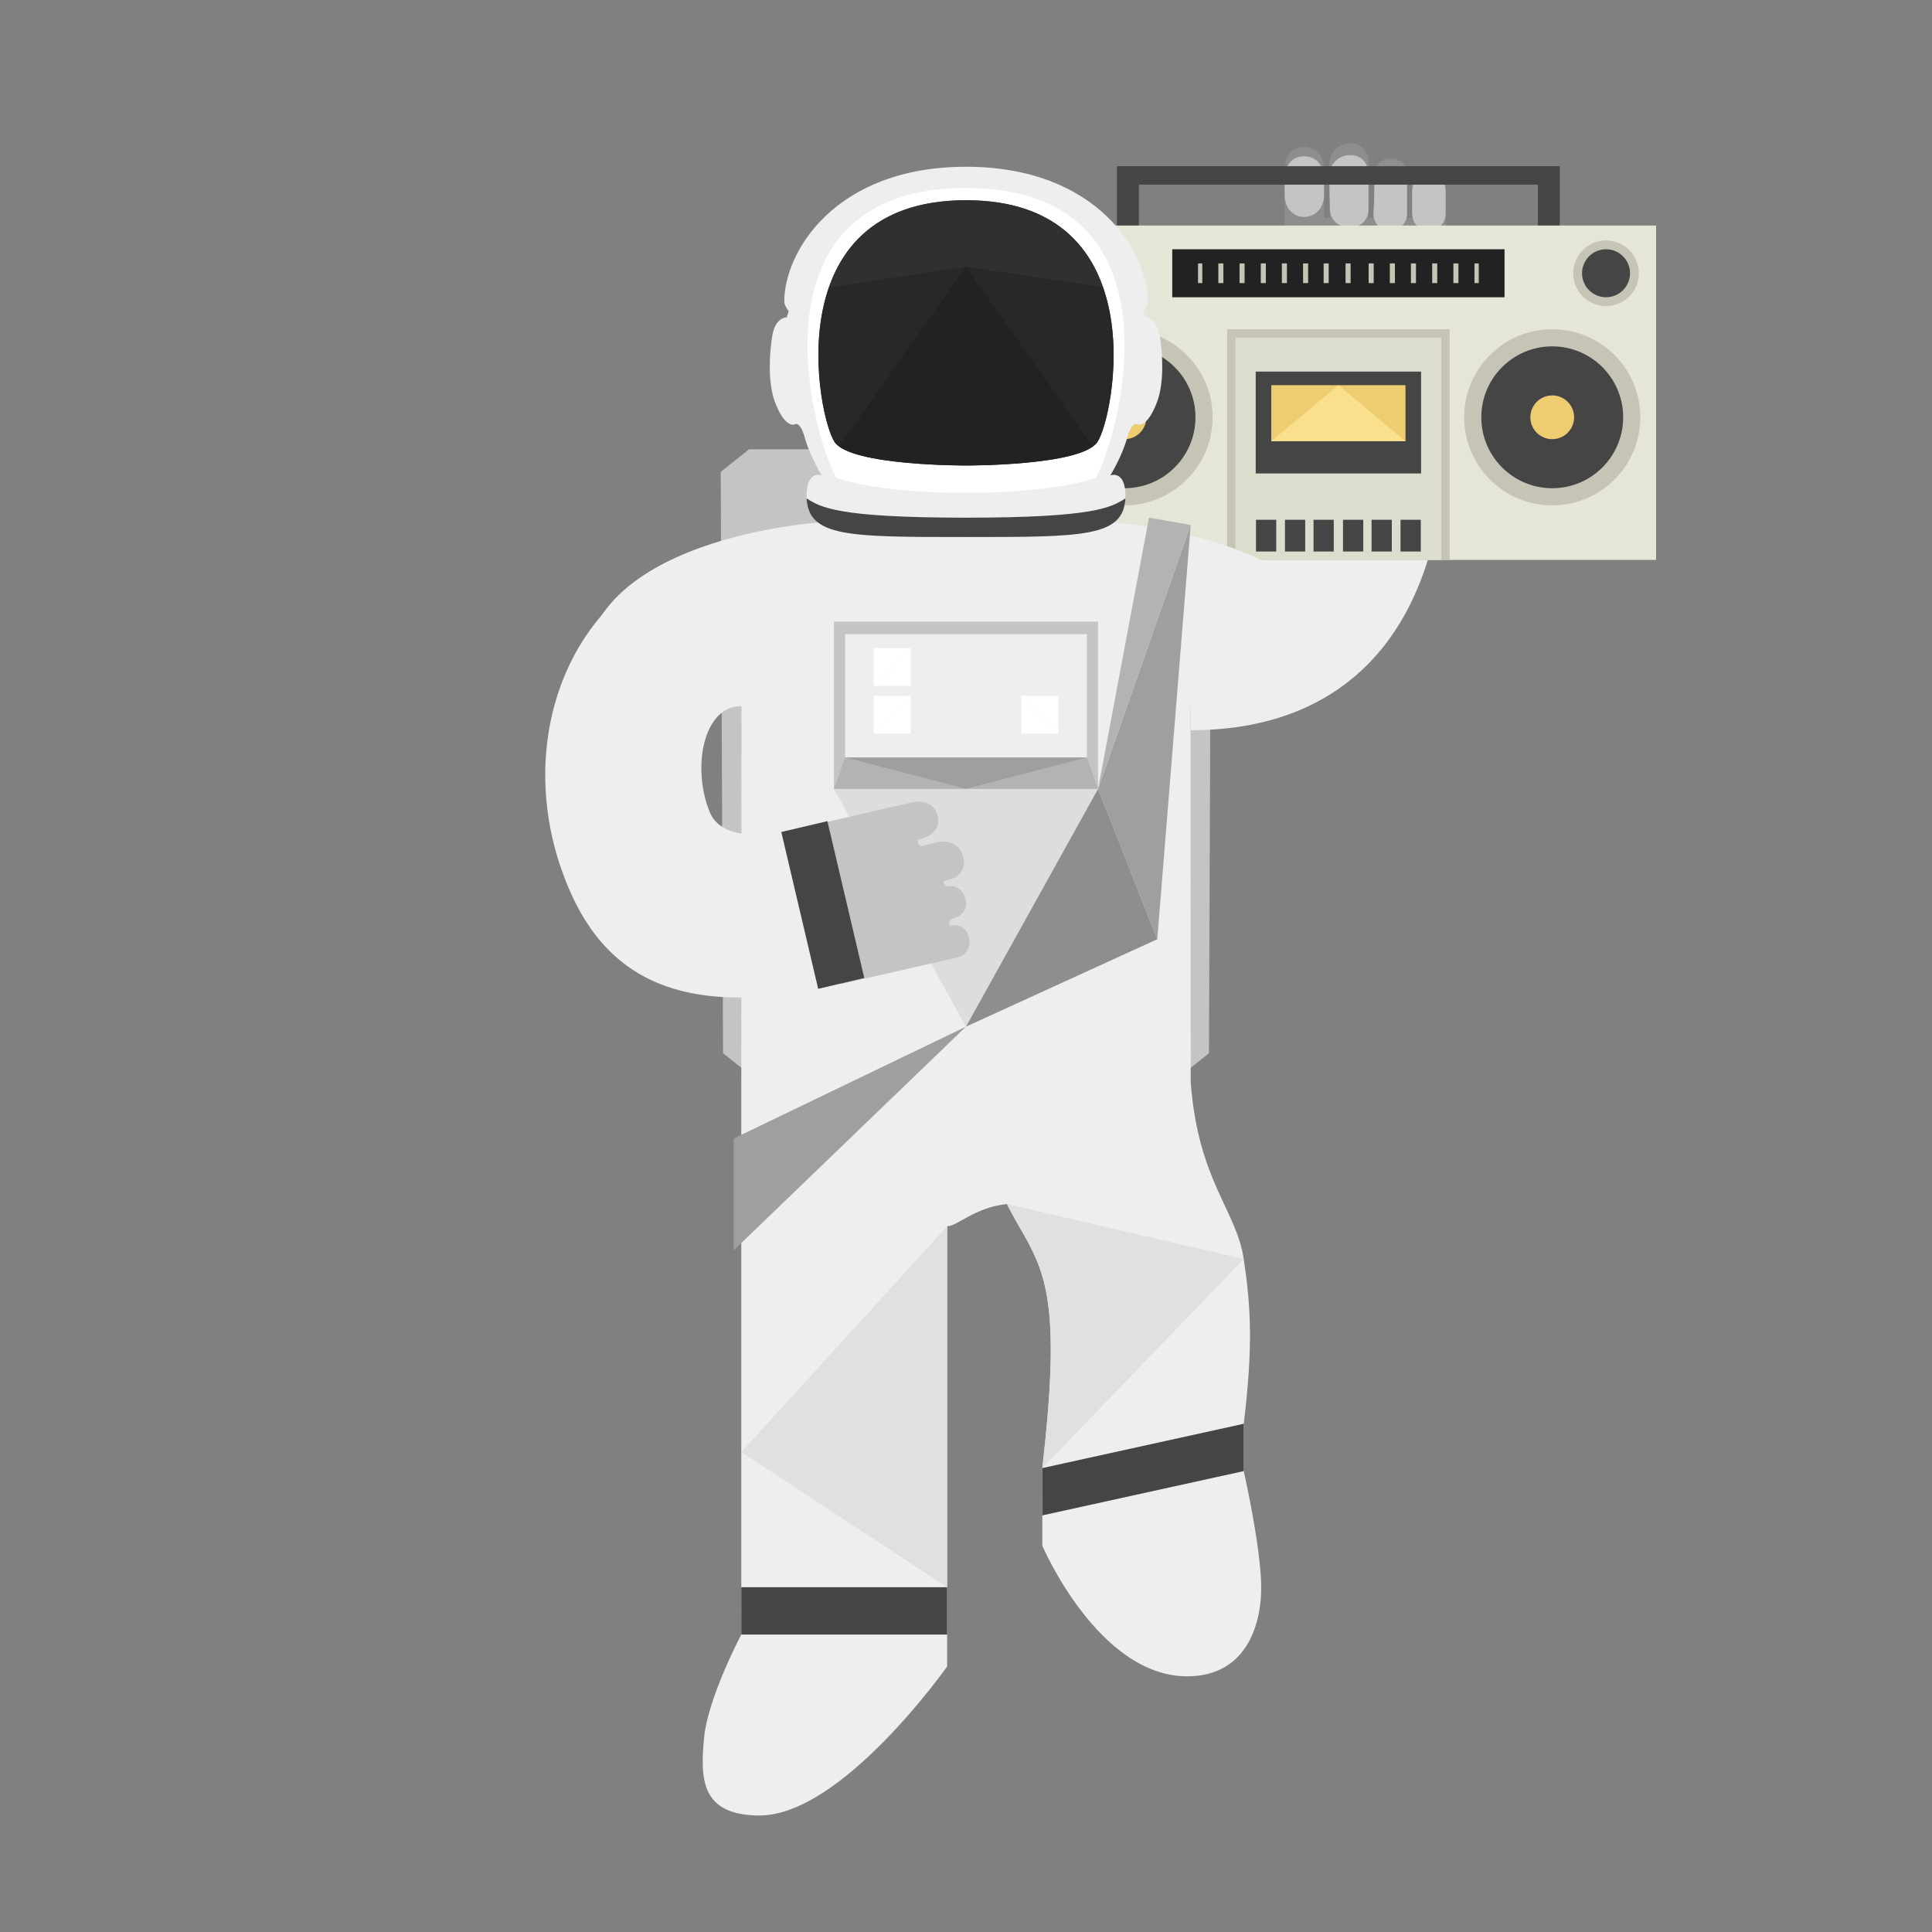 <?xml version="1.0" encoding="utf-8"?>
<!-- Generator: Adobe Illustrator 16.0.0, SVG Export Plug-In . SVG Version: 6.00 Build 0)  -->
<!DOCTYPE svg PUBLIC "-//W3C//DTD SVG 1.1//EN" "http://www.w3.org/Graphics/SVG/1.1/DTD/svg11.dtd">
<svg version="1.1" id="Layer_1" xmlns="http://www.w3.org/2000/svg" xmlns:xlink="http://www.w3.org/1999/xlink" x="0px" y="0px"
	 width="512px" height="512px" viewBox="0 0 512 512" enable-background="new 0 0 512 512" xml:space="preserve">
<rect x="0" y="0" width="512" height="512" fill="#808080" stroke="none"/>
<rect x="0" y="-2141" display="none" fill="#071C2C" width="512" height="2661"/>
<polygon fill="#C4C4C3" points="313.5,119.072 256,119.072 198.5,119.072 191,125.051 191.614,279.115 198.5,284.616 256,284.616 
	313.5,284.616 320.387,279.115 321,125.051 "/>
<g>
	<path fill="#EEEEEE" d="M315.551,150.846c18,0,24.885-18.579,24.885-37.246c0-16.689,0,2.557,0-32.375h42.668
		c0,36.404,0,13.686,0,32.375c0,49.334-22.885,79.912-67.553,79.912V150.846z"/>
	<path fill="#8E8E8E" d="M372.887,46.369c0-2.79-1.816-4.242-4.07-4.314c-2.346-0.076-4.605,1.348-4.605,4.314
		c0,5.815-0.242,11.313-0.242,11.313l-1.297,0.052c0,0,0-12.363,0-14.609c0-7.285-10.359-6.579-10.359,0.47
		c0,5.437,0.127,14.19,0.127,14.19l-1.555-0.007c0,0,0-4.5,0-12.343c0-5.053-2.762-6.518-5.416-6.488
		c-2.652,0.029-5.033,1.695-5.033,6.629c0,9.869,0,35.648,0,35.648h42.668c0,0,0-25.471,0-32.227c0-2.789-2.047-4.241-4.301-4.313
		c-2.346-0.077-4.57,1.159-4.57,4.126c0,5.816,0,8.872,0,8.872l-1.346,0.052V46.369z"/>
	<rect x="340.436" y="74.954" fill="#454545" width="42.668" height="12.541"/>
	<path fill="#C4C4C3" d="M372.887,56.473V48.9c0-2.79-1.816-4.242-4.07-4.314c-2.346-0.076-4.605,1.348-4.605,4.314
		c0,5.815-0.242,7.521-0.242,7.521c0,3.219,2.229,4.735,4.457,4.696C370.656,61.079,372.887,59.481,372.887,56.473z"/>
	<path fill="#C4C4C3" d="M383.104,56.467c0-3.508,0-3.705,0-5.781c0-2.789-2.047-4.241-4.301-4.313
		c-2.346-0.077-4.57,1.364-4.57,4.331c0,3.309,0,5.613,0,5.613c0,3.283,2.219,4.83,4.436,4.803
		C380.885,61.091,383.104,59.486,383.104,56.467z"/>
	<path fill="#C4C4C3" d="M340.436,51.482c0-3.162,0-0.748,0-3.416c0-4.936,2.381-6.601,5.033-6.631
		c2.654-0.028,5.416,1.438,5.416,6.49c0,3.172,0,3.601,0,3.601c0,3.923-2.611,5.946-5.225,5.972
		C343.049,57.525,340.436,55.553,340.436,51.482z"/>
	<path fill="#C4C4C3" d="M352.439,55.322c0,0-0.127-3.166-0.127-8.604c0-7.049,10.359-7.754,10.359-0.471c0,2.248,0,9.023,0,9.023
		c0,3.506-2.557,5.104-5.115,5.033C354.998,60.232,352.439,58.492,352.439,55.322z"/>
</g>
<g>
	<polygon fill="#454545" points="354.687,44.045 296.014,44.045 296.014,48.93 296.014,61.975 301.811,61.975 301.811,48.93 
		354.687,48.93 407.563,48.93 407.563,61.975 413.359,61.975 413.359,48.93 413.359,44.045 	"/>
	<polygon fill="#E5E5D8" points="354.687,59.768 270.489,59.768 270.489,148.385 354.687,148.385 438.884,148.385 438.884,59.768 	
		"/>
	<polygon fill="#C6C5B5" points="354.687,87.248 325.201,87.248 325.201,148.385 354.687,148.385 384.172,148.385 384.172,87.248 	
		"/>
	<polygon fill="#DDDDCE" points="354.687,89.475 327.403,89.475 327.403,148.385 354.687,148.385 381.97,148.385 381.97,89.475 	"/>
	<polygon fill="#454545" points="354.687,98.475 332.774,98.475 332.774,125.475 354.687,125.475 376.599,125.475 376.599,98.475 	
		"/>
	<polygon fill="#222222" points="354.687,66.057 310.655,66.057 310.655,78.775 354.687,78.775 398.718,78.775 398.718,66.057 	"/>
	<rect x="355.914" y="137.746" fill="#454545" width="5.364" height="8.412"/>
	<rect x="363.479" y="137.746" fill="#454545" width="5.364" height="8.412"/>
	<rect x="371.156" y="137.746" fill="#454545" width="5.364" height="8.412"/>
	<rect x="362.705" y="69.807" fill="#C6C5B5" width="1.342" height="5.217"/>
	<rect x="356.584" y="69.807" fill="#C6C5B5" width="1.342" height="5.217"/>
	<rect x="368.322" y="69.807" fill="#C6C5B5" width="1.342" height="5.217"/>
	<rect x="373.91" y="69.807" fill="#C6C5B5" width="1.342" height="5.217"/>
	<rect x="379.544" y="69.807" fill="#C6C5B5" width="1.341" height="5.217"/>
	<rect x="385.161" y="69.807" fill="#C6C5B5" width="1.341" height="5.217"/>
	<rect x="390.749" y="69.807" fill="#C6C5B5" width="1.14" height="5.217"/>
	<circle fill="#C6C5B5" cx="411.359" cy="110.586" r="23.339"/>
	<circle fill="#454545" cx="411.359" cy="110.586" r="18.797"/>
	<circle fill="#C6C5B5" cx="425.616" cy="72.416" r="8.699"/>
	<circle fill="#454545" cx="425.616" cy="72.416" r="6.358"/>
	<circle fill="#EECC70" cx="411.359" cy="110.586" r="5.797"/>
	<rect x="348.095" y="137.746" fill="#454545" width="5.364" height="8.412"/>
	<rect x="340.529" y="137.746" fill="#454545" width="5.364" height="8.412"/>
	<rect x="332.853" y="137.746" fill="#454545" width="5.364" height="8.412"/>
	<rect x="345.326" y="69.807" fill="#C6C5B5" width="1.342" height="5.217"/>
	<rect x="350.776" y="69.807" fill="#C6C5B5" width="1.342" height="5.217"/>
	<rect x="339.709" y="69.807" fill="#C6C5B5" width="1.342" height="5.217"/>
	<rect x="334.121" y="69.807" fill="#C6C5B5" width="1.342" height="5.217"/>
	<rect x="328.488" y="69.807" fill="#C6C5B5" width="1.341" height="5.217"/>
	<rect x="322.871" y="69.807" fill="#C6C5B5" width="1.341" height="5.217"/>
	<rect x="317.484" y="69.807" fill="#C6C5B5" width="1.14" height="5.217"/>
	<polygon fill="#EECC70" points="354.687,102.076 336.9,102.076 336.9,116.93 354.687,116.93 372.473,116.93 372.473,102.076 	"/>
	<circle fill="#C6C5B5" cx="298.014" cy="110.586" r="23.339"/>
	<circle fill="#454545" cx="298.014" cy="110.586" r="18.797"/>
	<circle fill="#C6C5B5" cx="283.757" cy="72.416" r="8.699"/>
	<circle fill="#454545" cx="283.757" cy="72.416" r="6.358"/>
	<circle fill="#EECC70" cx="298.014" cy="110.586" r="5.797"/>
	<polygon fill="#FADF8D" points="336.9,116.93 354.687,102.076 372.473,116.93 	"/>
</g>
<path fill="#EEEEEE" d="M357.383,179.103c0-19.392-17.474-29.643-33.998-35.001c-14.824-4.807-28.885-5.677-28.885-5.677
	s4-1.188,3.75-7.563s-4-4.875-4-4.875s3.104-5.042,4.438-9.875s2.74-3.625,2.74-3.625s2.572,1.124,5.238-6.044
	c1.848-4.964,1.5-12.5,0.668-17.5c-0.834-5-3.834-4.832-3.834-4.832l-0.5-1.668c0,0,1.166-1.486,1.166-2.5
	c0-13.206-13.5-35.75-48.166-35.75c-34.667,0-48.167,22.544-48.167,35.75c0,1.014,1.167,2.5,1.167,2.5l-0.5,1.668
	c0,0-3-0.168-3.833,4.832s-1.18,12.536,0.667,17.5c2.667,7.168,5.239,6.044,5.239,6.044s1.406-1.208,2.74,3.625
	s4.438,9.875,4.438,9.875s-3.75-1.5-4,4.875s3.75,7.563,3.75,7.563s-14.061,0.87-28.885,5.677
	c-16.524,5.358-33.998,15.609-33.998,35.001l33.999,7.714l7.884,0.286l-0.05,99.764c0,0,5.05,21.477,31.259,22.766
	c3.954,0.194,15.795,15.341,23.292,15.341c2.711,0,7.25-4.973,15.846-5.904c7.453-0.808,13.492-9.242,17.445-9.437
	c26.209-1.289,31.26-22.766,31.26-22.766l-0.051-99.764l7.884-0.286L357.383,179.103z"/>
<g>
	<path fill="#EEEEEE" d="M251,426.902h-54.55v6.27c0,0-8.873,16.729-9.873,27.459c-1,10.732-0.874,20.361,14.5,20.5
		c21.99,0.197,49.923-39.5,49.923-39.5v-8.459V426.902z"/>
	<path fill="#EEEEEE" d="M251,286.866c0,64.821,0,53.737,0,82.759s0,22.346,0,57.277h-54.55c0-36.404,0-28.299,0-57.277
		s0-13.936,0-82.759H251z"/>
	<rect x="196.45" y="420.631" fill="#454545" width="54.55" height="12.541"/>
	<polygon fill="#E0E0E0" points="251,420.631 196.449,384.811 251,367.749 	"/>
	<polygon fill="#E0E0E0" points="251,367.749 251,324.973 196.449,384.811 	"/>
</g>
<g>
	<polygon fill="#C4C4C3" points="256,164.737 221,164.737 221,209.07 256,209.07 291,209.07 291,164.737 	"/>
	<polygon fill="#DEDDDD" points="256,209.07 221,209.07 256,272.07 291,209.07 	"/>
	<polygon fill="#EEEEEE" points="256,168.07 223.966,168.07 223.966,200.737 256,200.737 288.034,200.737 288.034,168.07 	"/>
	<polygon fill="#FFFFFF" points="231.541,194.403 241.346,184.404 241.346,194.403 	"/>
	<polygon fill="#FFFFFF" points="241.346,184.404 231.541,194.403 231.541,184.404 	"/>
	<polygon fill="#FFFFFF" points="241.346,171.779 231.541,181.778 231.541,171.779 	"/>
	<polygon fill="#FFFFFF" points="231.541,181.778 241.346,171.779 241.346,181.778 	"/>
	<polygon fill="#B2B3B3" points="221,209.07 223.966,200.737 256,209.07 	"/>
	<polygon fill="#FFFFFF" points="280.459,194.403 270.654,184.404 270.654,194.403 	"/>
	<polygon fill="#FFFFFF" points="270.654,184.404 280.459,194.403 280.459,184.404 	"/>
	<polygon fill="#B2B3B3" points="291,209.07 288.034,200.737 256,209.07 	"/>
	<polygon fill="#A09F9F" points="256,200.737 223.966,200.737 256,209.07 288.034,200.737 	"/>
	<g>
		<polygon fill="#A09F9F" points="315.551,139.124 306.691,248.904 291,209.07 		"/>
		<polygon fill="#B2B3B3" points="304.5,137.193 291,209.07 315.551,139.124 		"/>
		<polygon fill="#8E8E8E" points="256,272.07 306.691,248.904 291,209.07 		"/>
		<polygon fill="#A09F9F" points="256,272.07 194.449,301.707 194.45,331.343 		"/>
	</g>
</g>
<g>
	<path fill="#EEEEEE" d="M276.227,389.053c4.722-40.79,1.441-50.646-4.726-61.553c-6.406-11.33-8.419-12.833-10.5-40.634h54.55
		c2.001,26.135,12.116,33.801,14.054,46.801s2.467,23.218,0,43.649v7.494l-53.378,10.568V389.053z"/>
	<path fill="#EEEEEE" d="M276.227,395.379l53.378-10.568v5.047c0,0,4.314,18.964,4.61,29.737
		c0.313,11.406-4.222,24.647-19.597,24.647c-23.617,0-38.392-34.617-38.392-34.617v-8.031V395.379z"/>
	<g>
		<defs>
			<path id="SVGID_57_" d="M276.227,389.053c4.722-40.79,1.441-50.646-4.726-61.553c-6.406-11.33-8.419-12.833-10.5-40.634h54.55
				c2.001,26.135,12.116,33.801,14.054,46.801s2.467,23.218,0,43.649v7.494l-53.378,10.568V389.053z"/>
		</defs>
		<clipPath id="SVGID_2_">
			<use xlink:href="#SVGID_57_"  overflow="visible"/>
		</clipPath>
		<polygon clip-path="url(#SVGID_2_)" fill="#E0E0E0" points="276.227,389.053 329.604,333.667 276.975,341.123 		"/>
		<polygon clip-path="url(#SVGID_2_)" fill="#E0E0E0" points="276.975,341.123 266.846,319.068 329.604,333.667 		"/>
	</g>
	<polygon fill="#454545" points="276.227,401.594 329.604,389.857 329.604,377.316 276.227,389.053 	"/>
</g>
<path fill="#454545" d="M256,137.188c-33.917,0-38.496-2.7-42.246-5.117c0.579,10.25,11.079,10.245,42.246,10.245
	c31.166,0,41.666,0.005,42.246-10.245C294.496,134.487,289.916,137.188,256,137.188z"/>
<path fill="#FFFFFF" d="M256,49.818c-57,0-42,62.169-34.421,76.818c0,0,10.254,3.975,34.421,3.975
	c24.166,0,34.421-3.975,34.421-3.975C298,111.987,313,49.818,256,49.818z"/>
<g>
	<defs>
		<path id="SVGID_59_" d="M256,53.068c-50.75,0-39.25,57.919-34.75,64.169s34.75,6.125,34.75,6.125s30.25,0.125,34.75-6.125
			S306.75,53.068,256,53.068z"/>
	</defs>
	<clipPath id="SVGID_4_">
		<use xlink:href="#SVGID_59_"  overflow="visible"/>
	</clipPath>
	<path clip-path="url(#SVGID_4_)" fill="#222222" d="M256,53.068c-50.75,0-39.25,57.919-34.75,64.169s34.75,6.125,34.75,6.125
		s30.25,0.125,34.75-6.125S306.75,53.068,256,53.068z"/>
	<polygon clip-path="url(#SVGID_4_)" fill="#282828" points="196.667,79.57 256,70.728 209,137.193 	"/>
	<polygon clip-path="url(#SVGID_4_)" fill="#222222" points="256,70.728 209,137.193 256,139.57 303,137.193 	"/>
	<polygon clip-path="url(#SVGID_4_)" fill="#303030" points="256,32.237 196.667,79.57 256,70.728 315.333,79.57 	"/>
	<polygon clip-path="url(#SVGID_4_)" fill="#282828" points="315.333,79.57 256,70.728 303,137.193 	"/>
</g>
<g>
	<path fill="#EEEEEE" d="M196.5,187.104c-10.166,0-13.145,16.285-8.5,27.896c3,7.5,13.393,7.074,25.086,4.225l9.762,41.535
		c-35.437,8.328-59.312,2.793-71.336-23.573c-19.511-42.783,3.106-92.751,49.989-92.751L196.5,187.104z"/>
	<path fill="#C4C4C3" d="M252.63,243.375c2.717-0.639,3.713-2.74,3.268-4.949c-0.461-2.303-2.363-4.178-5.254-3.498
		c-0.678-1.254-1.393-1.254,0.793-1.768c7.094-1.668,4.035-11.591-2.827-9.979c-1.623,0.382-3.188,0.752-4.576,1.082
		c-0.783-0.639-0.783-0.639-0.875-1.685c4.919-1.155,5.943-3.815,5.308-6.392c-0.637-2.577-2.803-4.512-7.605-3.383
		c-9.607,2.258-27.774,6.42-27.774,6.42l9.762,41.535c0,0,24.201-5.463,30.777-7.01c2.717-0.638,3.662-2.961,3.217-5.171
		c-0.461-2.304-2.301-3.907-5.189-3.227C251.04,243.81,252.63,243.375,252.63,243.375z"/>
	
		<rect x="196.63" y="233.722" transform="matrix(-0.229 -0.974 0.974 -0.229 34.209 507.086)" fill="#454545" width="42.669" height="12.541"/>
</g>
</svg>
